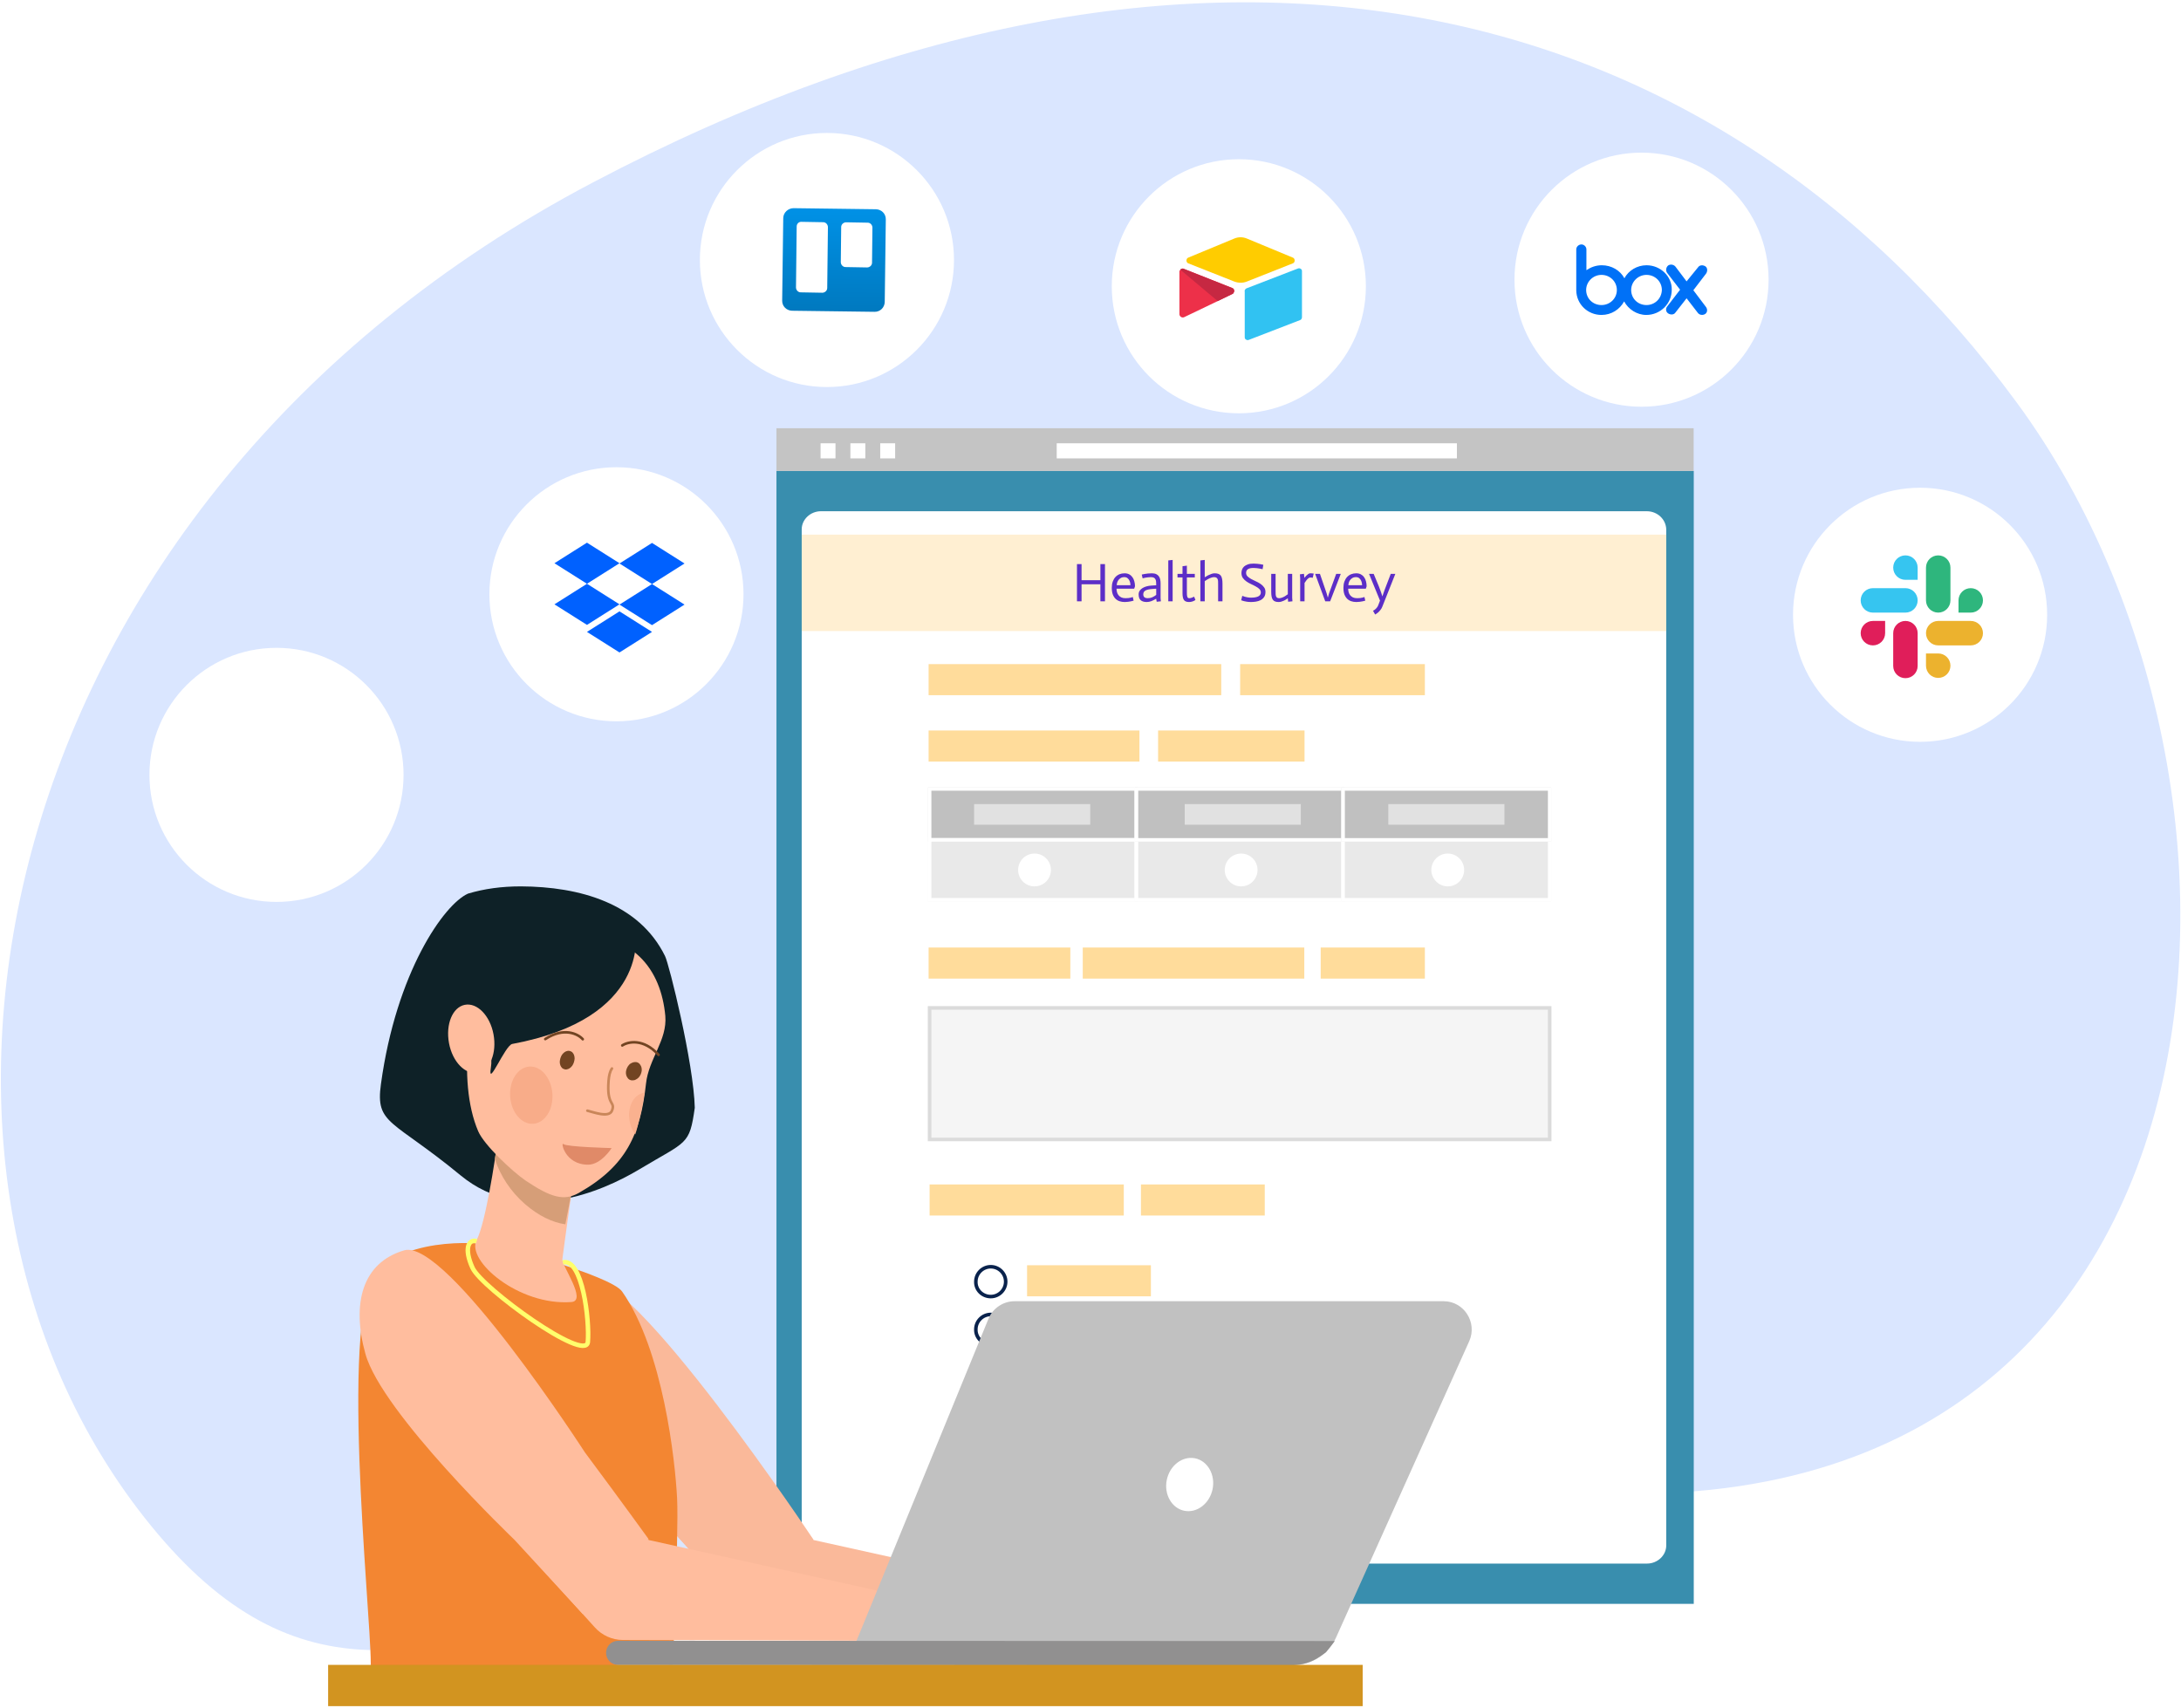 <svg width="650" height="509" viewBox="0 0 650 509" fill="none" xmlns="http://www.w3.org/2000/svg">
<path d="M601.006 119.917C510.657 -2.888 358.153 -41.233 176.702 54.379C-4.749 149.867 -41.716 348.36 45 454.749C131.84 561.389 207.779 399.988 437.475 440.589C667.045 481.315 691.23 242.722 601.006 119.917Z" fill="#DAE6FF"/>
<g filter="url(#filter0_d)">
<path d="M242.451 110.36C263.363 110.36 280.317 93.406 280.317 72.494C280.317 51.581 263.363 34.628 242.451 34.628C221.538 34.628 204.585 51.581 204.585 72.494C204.585 93.406 221.538 110.36 242.451 110.36Z" fill="url(#paint0_linear)"/>
<path d="M232.479 57.049L257.07 57.369C258.7 57.417 260.042 58.71 259.996 60.417L259.676 85.009C259.629 86.638 258.335 87.981 256.628 87.935L232.037 87.615C230.407 87.567 229.065 86.274 229.111 84.567L229.431 59.975C229.478 58.346 230.851 57.079 232.479 57.049Z" fill="url(#paint1_linear)"/>
<path d="M248.146 61.257L254.585 61.371C255.36 61.356 255.994 62.042 256.008 62.818L255.892 73.29C255.906 74.066 255.22 74.699 254.444 74.713L248.005 74.6C247.23 74.614 246.597 73.928 246.582 73.152L246.699 62.68C246.684 61.905 247.37 61.272 248.146 61.257Z" fill="white"/>
<path d="M234.881 61.115L241.32 61.229C242.096 61.214 242.729 61.901 242.743 62.676L242.536 80.828C242.551 81.603 241.865 82.236 241.089 82.251L234.65 82.137C233.875 82.152 233.241 81.466 233.227 80.69L233.434 62.538C233.418 61.685 234.104 61.052 234.881 61.115Z" fill="white"/>
</g>
<g filter="url(#filter1_d)">
<path d="M365.207 118.187C386.12 118.187 403.073 101.234 403.073 80.321C403.073 59.408 386.12 42.455 365.207 42.455C344.294 42.455 327.341 59.408 327.341 80.321C327.341 101.234 344.294 118.187 365.207 118.187Z" fill="url(#paint2_linear)"/>
<path d="M363.786 66.125L350.139 71.786C349.984 71.864 349.828 71.941 349.751 72.096C349.673 72.251 349.596 72.406 349.596 72.639C349.596 72.872 349.673 73.027 349.751 73.182C349.828 73.337 349.984 73.415 350.139 73.492L363.864 78.92C365.105 79.385 366.423 79.385 367.586 78.92L381.311 73.492C381.466 73.415 381.621 73.337 381.699 73.182C381.776 73.027 381.854 72.872 381.854 72.639C381.854 72.484 381.776 72.251 381.699 72.096C381.621 71.941 381.466 71.864 381.311 71.786L367.663 66.125C366.423 65.583 365.027 65.583 363.786 66.125Z" fill="#FFCC00"/>
<path d="M366.966 81.867V95.437C366.966 95.592 366.966 95.747 367.043 95.902C367.121 96.057 367.198 96.135 367.353 96.212C367.508 96.29 367.586 96.367 367.741 96.367C367.896 96.367 368.051 96.367 368.206 96.29L383.482 90.397C383.637 90.319 383.793 90.241 383.87 90.086C383.948 89.931 384.025 89.776 384.025 89.543V75.896C384.025 75.741 384.025 75.586 383.948 75.431C383.87 75.275 383.793 75.198 383.637 75.12C383.482 75.043 383.405 74.965 383.25 74.965C383.095 74.965 382.94 74.965 382.784 75.043L367.508 80.936C367.353 81.014 367.198 81.091 367.121 81.246C366.966 81.479 366.888 81.634 366.966 81.867Z" fill="#31C2F2"/>
<path d="M363.399 82.565L358.436 84.968L348.898 89.543C348.743 89.621 348.588 89.621 348.433 89.621C348.278 89.621 348.123 89.543 347.967 89.466C347.812 89.388 347.735 89.233 347.657 89.156C347.58 89.001 347.502 88.846 347.502 88.691V75.973C347.502 75.818 347.502 75.741 347.58 75.663C347.657 75.586 347.735 75.431 347.812 75.353C347.89 75.275 347.967 75.198 348.045 75.198C348.2 75.12 348.278 75.12 348.433 75.043C348.588 75.043 348.743 75.043 348.82 75.12L363.321 80.859C363.476 80.936 363.631 81.014 363.709 81.169C363.786 81.324 363.864 81.479 363.864 81.634C363.864 81.789 363.864 82.022 363.709 82.177C363.709 82.332 363.554 82.487 363.399 82.565Z" fill="#ED3049"/>
<path d="M363.399 82.565L358.901 84.736L347.735 75.353C347.812 75.275 347.89 75.198 347.967 75.198C348.123 75.12 348.2 75.12 348.355 75.043C348.51 75.043 348.665 75.043 348.743 75.12L363.244 80.859C363.399 80.936 363.554 81.014 363.631 81.169C363.709 81.324 363.786 81.479 363.786 81.634C363.786 81.789 363.786 82.022 363.631 82.177C363.631 82.332 363.554 82.487 363.399 82.565Z" fill="#C62842"/>
</g>
<g filter="url(#filter2_d)">
<path d="M485.222 116.229C506.135 116.229 523.088 99.276 523.088 78.363C523.088 57.45 506.135 40.497 485.222 40.497C464.309 40.497 447.356 57.45 447.356 78.363C447.356 99.276 464.309 116.229 485.222 116.229Z" fill="url(#paint3_linear)"/>
<path d="M504.466 86.544C504.931 87.242 504.853 88.095 504.233 88.56C503.535 89.025 502.605 88.948 502.062 88.328L498.65 83.908L495.315 88.172C494.85 88.87 493.842 88.87 493.144 88.405C492.446 87.94 492.369 87.009 492.834 86.389L496.711 81.349L492.834 76.308C492.369 75.61 492.524 74.68 493.144 74.137C493.842 73.672 494.773 73.827 495.315 74.447L498.65 78.867L502.062 74.68C502.527 73.982 503.457 73.904 504.233 74.37C504.931 74.835 504.931 75.843 504.466 76.541L500.666 81.504L504.466 86.544ZM486.708 85.924C484.149 85.924 482.133 83.985 482.133 81.426C482.133 79.022 484.149 76.929 486.708 76.929C489.267 76.929 491.283 78.945 491.283 81.426C491.206 83.985 489.19 85.924 486.708 85.924ZM473.293 85.924C470.734 85.924 468.718 83.985 468.718 81.426C468.718 79.022 470.734 76.929 473.293 76.929C475.852 76.929 477.868 78.945 477.868 81.426C477.868 83.985 475.774 85.924 473.293 85.924ZM486.708 74.06C483.917 74.06 481.358 75.61 480.117 77.937C478.876 75.61 476.317 74.06 473.371 74.06C471.587 74.06 470.036 74.68 468.796 75.533V69.329C468.796 68.554 468.098 67.856 467.322 67.856C466.469 67.856 465.771 68.554 465.771 69.329V81.581C465.849 85.691 469.183 88.87 473.293 88.87C476.24 88.87 478.721 87.242 480.039 84.838C481.28 87.164 483.839 88.87 486.631 88.87C490.818 88.87 494.23 85.536 494.23 81.349C494.307 77.394 490.895 74.06 486.708 74.06Z" fill="#0071F7"/>
</g>
<g filter="url(#filter3_d)">
<path d="M179.72 209.991C200.633 209.991 217.586 193.037 217.586 172.125C217.586 151.212 200.633 134.259 179.72 134.259C158.807 134.259 141.854 151.212 141.854 172.125C141.854 193.037 158.807 209.991 179.72 209.991Z" fill="url(#paint4_linear)"/>
<path d="M180.625 162.872L170.933 168.998L180.625 175.124L170.933 181.25L161.24 175.124L170.933 168.998L161.24 162.872L170.933 156.746L180.625 162.872ZM170.933 183.344L180.625 177.218L190.318 183.344L180.625 189.469L170.933 183.344ZM180.625 175.201L190.318 169.076L180.625 162.95L190.318 156.824L200.011 162.95L190.318 169.076L200.011 175.201L190.318 181.327L180.625 175.201Z" fill="#0061FF"/>
</g>
<g filter="url(#filter4_d)">
<path d="M568.24 216.104C589.153 216.104 606.106 199.151 606.106 178.238C606.106 157.325 589.153 140.372 568.24 140.372C547.327 140.372 530.374 157.325 530.374 178.238C530.374 199.151 547.327 216.104 568.24 216.104Z" fill="url(#paint5_linear)"/>
<path fill-rule="evenodd" clip-rule="evenodd" d="M563.873 160.533C561.857 160.533 560.228 162.162 560.228 164.178C560.228 166.194 561.857 167.822 563.873 167.822H567.517V164.178C567.517 162.162 565.889 160.533 563.873 160.533ZM563.873 170.304H554.18C552.164 170.304 550.535 171.932 550.535 173.948C550.535 175.964 552.164 177.593 554.18 177.593H563.873C565.889 177.593 567.517 175.964 567.517 173.948C567.517 171.932 565.889 170.304 563.873 170.304Z" fill="#36C5F0"/>
<path fill-rule="evenodd" clip-rule="evenodd" d="M586.981 173.948C586.981 171.932 585.352 170.304 583.336 170.304C581.32 170.304 579.691 171.932 579.691 173.948V177.593H583.336C585.352 177.593 586.981 175.964 586.981 173.948ZM577.288 173.948V164.178C577.288 162.162 575.659 160.533 573.643 160.533C571.627 160.533 569.999 162.162 569.999 164.178V173.948C569.999 175.964 571.627 177.593 573.643 177.593C575.659 177.593 577.288 175.964 577.288 173.948Z" fill="#2EB67D"/>
<path fill-rule="evenodd" clip-rule="evenodd" d="M573.643 197.056C575.659 197.056 577.288 195.428 577.288 193.412C577.288 191.395 575.659 189.767 573.643 189.767H569.999V193.412C569.999 195.428 571.627 197.056 573.643 197.056ZM573.643 187.363H583.336C585.352 187.363 586.981 185.735 586.981 183.719C586.981 181.703 585.352 180.074 583.336 180.074H573.643C571.627 180.074 569.999 181.703 569.999 183.719C569.999 185.735 571.627 187.363 573.643 187.363Z" fill="#ECB22E"/>
<path fill-rule="evenodd" clip-rule="evenodd" d="M550.535 183.719C550.535 185.735 552.163 187.363 554.18 187.363C556.196 187.363 557.824 185.735 557.824 183.719V180.074H554.18C552.163 180.074 550.535 181.703 550.535 183.719ZM560.228 183.719V193.489C560.228 195.505 561.856 197.134 563.873 197.134C565.889 197.134 567.517 195.505 567.517 193.489V183.719C567.517 181.703 565.889 180.074 563.873 180.074C561.856 180.074 560.228 181.703 560.228 183.719Z" fill="#E01E5A"/>
</g>
<path d="M231.405 140.372H504.79V478.039H231.405V140.372Z" fill="#398EAE"/>
<path d="M490.77 152.376H244.672C241.527 152.376 238.933 154.821 238.933 157.785V460.626C238.933 463.59 241.527 466.035 244.672 466.035H490.848C493.993 466.035 496.588 463.59 496.588 460.626V157.785C496.509 154.821 493.993 152.376 490.77 152.376Z" fill="white"/>
<path d="M231.405 127.634H504.758V140.372H231.405V127.634Z" fill="#C4C4C4"/>
<rect x="244.553" y="132.13" width="4.445" height="4.496" fill="white"/>
<rect x="253.443" y="132.13" width="4.445" height="4.496" fill="white"/>
<rect x="262.333" y="132.13" width="4.445" height="4.496" fill="white"/>
<rect x="314.929" y="132.13" width="119.268" height="4.496" fill="white"/>
<path d="M496.588 159.349H238.933V188.09H496.588V159.349Z" fill="#FFDC9B" fill-opacity="0.45"/>
<path d="M339.069 234.697H276.604V250.776H339.069V234.697Z" fill="#C0C0C0"/>
<path d="M338.625 235.141H277.049V250.331H338.625V235.141V235.141Z" stroke="white" stroke-width="1.061"/>
<path d="M339.069 249.887H276.604V268.634H339.069V249.887Z" fill="#E9E9E9"/>
<path d="M338.625 250.331H277.049V268.189H338.625V250.331V250.331Z" stroke="white" stroke-width="1.061"/>
<path d="M400.719 249.887H338.254V268.634H400.719V249.887Z" fill="#E9E9E9"/>
<path d="M400.275 250.331H338.699V268.189H400.275V250.331Z" stroke="white" stroke-width="1.061"/>
<path d="M462.295 249.887H399.83V268.634H462.295V249.887Z" fill="#E9E9E9"/>
<path d="M461.851 250.331H400.275V268.189H461.851V250.331Z" stroke="white" stroke-width="1.061"/>
<path d="M400.719 234.697H338.254V250.776H400.719V234.697Z" fill="#C0C0C0"/>
<path d="M400.275 235.141H338.699V250.331H400.275V235.141Z" stroke="white" stroke-width="1.061"/>
<path d="M462.295 234.697H399.83V250.776H462.295V234.697Z" fill="#C0C0C0"/>
<path d="M461.851 235.141H400.275V250.331H461.851V235.141Z" stroke="white" stroke-width="1.061"/>
<path d="M308.318 264.188C311.06 264.188 313.209 261.965 313.209 259.297C313.209 256.556 310.986 254.407 308.318 254.407C305.577 254.407 303.428 256.63 303.428 259.297C303.428 261.965 305.577 264.188 308.318 264.188Z" fill="white"/>
<path d="M369.894 264.188C372.636 264.188 374.785 261.965 374.785 259.297C374.785 256.556 372.562 254.407 369.894 254.407C367.153 254.407 365.004 256.63 365.004 259.297C365.004 261.965 367.153 264.188 369.894 264.188Z" fill="white"/>
<path d="M431.47 264.188C434.212 264.188 436.36 261.965 436.36 259.297C436.36 256.556 434.138 254.407 431.47 254.407C428.728 254.407 426.579 256.63 426.579 259.297C426.579 261.965 428.802 264.188 431.47 264.188Z" fill="white"/>
<path d="M462.295 299.903H276.604V340.065H462.221V299.903H462.295Z" fill="#F5F5F5"/>
<path d="M461.851 300.422H277.049V339.62H461.851V300.422Z" stroke="#DBDBDB" stroke-width="1.061"/>
<path d="M295.277 386.895C298.019 386.895 300.168 384.672 300.168 382.005C300.168 379.337 297.945 377.114 295.277 377.114C292.535 377.114 290.387 379.337 290.387 382.005C290.387 384.672 292.535 386.895 295.277 386.895Z" fill="white"/>
<path d="M295.277 386.45C297.722 386.45 299.723 384.45 299.723 382.005C299.723 379.559 297.722 377.559 295.277 377.559C292.832 377.559 290.831 379.559 290.831 382.005C290.757 384.45 292.758 386.45 295.277 386.45Z" stroke="#09224C" stroke-width="1.061"/>
<path d="M295.277 401.122C298.019 401.122 300.168 398.899 300.168 396.231C300.168 393.564 297.945 391.341 295.277 391.341C292.535 391.341 290.387 393.564 290.387 396.231C290.387 398.899 292.535 401.122 295.277 401.122Z" fill="white"/>
<path d="M295.277 400.677C297.722 400.677 299.723 398.677 299.723 396.231C299.723 393.786 297.722 391.785 295.277 391.785C292.832 391.785 290.831 393.786 290.831 396.231C290.757 398.677 292.758 400.677 295.277 400.677Z" stroke="#09224C" stroke-width="1.061"/>
<path d="M295.277 430.243C298.019 430.243 300.168 428.02 300.168 425.352C300.168 422.61 297.945 420.462 295.277 420.462C292.536 420.462 290.387 422.685 290.387 425.352C290.313 428.094 292.536 430.243 295.277 430.243Z" fill="white"/>
<path d="M295.277 429.798C297.722 429.798 299.723 427.797 299.723 425.352C299.723 422.907 297.722 420.906 295.277 420.906C292.832 420.906 290.831 422.907 290.831 425.352C290.757 427.797 292.758 429.798 295.277 429.798Z" stroke="#09224C" stroke-width="1.061"/>
<path d="M295.277 415.423C298.019 415.423 300.168 413.2 300.168 410.532C300.168 407.791 297.945 405.642 295.277 405.642C292.536 405.642 290.387 407.865 290.387 410.532C290.313 413.2 292.536 415.423 295.277 415.423Z" fill="white"/>
<path d="M295.277 414.978C297.722 414.978 299.723 412.978 299.723 410.532C299.723 408.087 297.722 406.086 295.277 406.086C292.832 406.086 290.831 408.087 290.831 410.532C290.757 412.978 292.758 414.978 295.277 414.978Z" stroke="#09224C" stroke-width="1.061"/>
<path d="M363.967 197.944H276.753V207.206H363.967V197.944Z" fill="#FFDC9B"/>
<path d="M339.588 217.728H276.753V226.99H339.588V217.728Z" fill="#FFDC9B"/>
<path d="M324.917 239.661H290.312V245.811H324.917V239.661Z" fill="#E1E1E1"/>
<path d="M387.678 239.661H353.074V245.811H387.678V239.661Z" fill="#E1E1E1"/>
<path d="M448.365 239.661H413.761V245.811H448.365V239.661Z" fill="#E1E1E1"/>
<path d="M318.989 282.416H276.753V291.678H318.989V282.416Z" fill="#FFDC9B"/>
<path d="M388.715 282.416H322.693V291.678H388.715V282.416Z" fill="#FFDC9B"/>
<path d="M334.92 353.032H277.049V362.294H334.92V353.032Z" fill="#FFDC9B"/>
<path d="M376.934 353.032H340.033V362.294H376.934V353.032Z" fill="#FFDC9B"/>
<path d="M342.997 377.114H306.095V386.376H342.997V377.114Z" fill="#FFDC9B"/>
<path d="M361.521 391.415H306.021V400.677H361.521V391.415Z" fill="#FFDC9B"/>
<path d="M361.521 420.462H306.021V429.724H361.521V420.462Z" fill="#FFDC9B"/>
<path d="M338.254 405.049H306.021V414.311H338.254V405.049Z" fill="#FFDC9B"/>
<path d="M424.653 282.416H393.606V291.678H424.653V282.416Z" fill="#FFDC9B"/>
<path d="M388.789 217.728H345.145V226.99H388.789V217.728Z" fill="#FFDC9B"/>
<path d="M424.653 197.944H369.598V207.206H424.653V197.944Z" fill="#FFDC9B"/>
<path d="M320.969 168.127L322.336 168.127L322.336 172.927L327.949 172.927L327.949 168.127L329.316 168.127L329.316 179.223L327.949 179.223L327.949 174.147L322.336 174.147L322.336 179.223L320.969 179.223L320.969 168.127ZM337.852 179.028C337.602 179.104 337.342 179.169 337.071 179.223C336.811 179.278 336.518 179.326 336.192 179.37C335.878 179.413 335.547 179.435 335.2 179.435C334.657 179.435 334.153 179.359 333.687 179.207C333.22 179.055 332.814 178.811 332.466 178.475C332.119 178.139 331.843 177.705 331.637 177.173C331.441 176.631 331.344 175.969 331.344 175.188C331.344 174.483 331.441 173.865 331.637 173.334C331.832 172.791 332.098 172.341 332.434 171.983C332.781 171.614 333.182 171.338 333.638 171.153C334.104 170.969 334.609 170.877 335.151 170.877C335.683 170.877 336.144 170.98 336.534 171.186C336.924 171.392 337.244 171.674 337.494 172.032C337.754 172.379 337.944 172.791 338.063 173.268C338.194 173.735 338.259 174.228 338.259 174.749L338.015 175.465L332.759 175.465C332.759 175.801 332.803 176.137 332.889 176.474C332.976 176.81 333.123 177.114 333.329 177.385C333.546 177.656 333.822 177.878 334.159 178.052C334.506 178.215 334.934 178.296 335.444 178.296C335.769 178.296 336.068 178.28 336.339 178.247C336.61 178.204 336.843 178.16 337.038 178.117C337.244 178.063 337.434 178.003 337.608 177.938L337.852 179.028ZM336.908 174.424C336.908 174.348 336.892 174.18 336.859 173.919C336.827 173.659 336.751 173.388 336.632 173.106C336.512 172.824 336.328 172.574 336.078 172.357C335.829 172.13 335.498 172.016 335.086 172.016C334.63 172.016 334.256 172.113 333.963 172.309C333.67 172.493 333.437 172.715 333.264 172.976C333.09 173.236 332.971 173.502 332.906 173.773C332.841 174.044 332.808 174.261 332.808 174.424L336.908 174.424ZM344.585 175.465C344.369 175.476 344.162 175.487 343.967 175.498C343.772 175.508 343.577 175.525 343.381 175.546C343.197 175.557 343.029 175.573 342.877 175.595C342.096 175.693 341.543 175.866 341.218 176.116C340.892 176.354 340.729 176.702 340.729 177.157C340.729 177.537 340.843 177.824 341.071 178.019C341.31 178.204 341.619 178.296 341.999 178.296C342.519 178.296 342.98 178.209 343.381 178.036C343.794 177.851 344.195 177.613 344.585 177.32L344.585 175.465ZM344.569 178.459C344.059 178.752 343.582 178.99 343.137 179.175C342.704 179.348 342.232 179.435 341.722 179.435C340.995 179.435 340.415 179.261 339.981 178.914C339.558 178.556 339.346 177.971 339.346 177.157C339.346 176.734 339.455 176.365 339.672 176.051C339.889 175.736 340.171 175.476 340.518 175.27C340.876 175.053 341.277 174.885 341.722 174.765C342.167 174.646 342.622 174.57 343.089 174.538C343.284 174.516 343.539 174.5 343.853 174.489C344.168 174.467 344.412 174.451 344.585 174.44C344.585 174.06 344.575 173.724 344.553 173.431C344.531 173.127 344.466 172.873 344.358 172.666C344.249 172.45 344.087 172.287 343.87 172.178C343.664 172.07 343.365 172.016 342.975 172.016C342.66 172.016 342.356 172.037 342.064 172.081C341.771 172.113 341.51 172.151 341.283 172.195C341.011 172.249 340.762 172.309 340.534 172.374L340.274 171.251C340.545 171.186 340.838 171.126 341.152 171.072C341.424 171.018 341.738 170.974 342.096 170.942C342.454 170.898 342.839 170.877 343.251 170.877C343.805 170.877 344.249 170.958 344.585 171.121C344.933 171.284 345.198 171.506 345.383 171.788C345.578 172.059 345.708 172.374 345.773 172.732C345.849 173.079 345.887 173.447 345.887 173.838L345.887 177.743C345.887 177.895 345.887 178.057 345.887 178.231C345.898 178.394 345.909 178.556 345.92 178.719C345.941 178.882 345.963 179.05 345.985 179.223L344.732 179.354L344.569 178.459ZM348.181 167.037L349.482 166.891L349.482 179.223L348.181 179.223L348.181 167.037ZM353.723 168.599L353.723 171.039L356.082 171.039L356.082 172.097L353.723 172.097L353.723 176.441C353.723 176.799 353.728 177.097 353.739 177.336C353.761 177.575 353.799 177.764 353.853 177.905C353.907 178.047 353.983 178.15 354.081 178.215C354.179 178.269 354.303 178.296 354.455 178.296C354.867 178.285 355.345 178.133 355.887 177.84L356.277 178.833C355.919 179.072 355.583 179.229 355.269 179.305C354.965 179.392 354.661 179.435 354.358 179.435C353.642 179.435 353.137 179.234 352.844 178.833C352.562 178.421 352.421 177.743 352.421 176.799L352.421 172.097L350.925 172.097L350.925 171.039L352.421 171.039L352.421 168.762L353.723 168.599ZM357.746 167.037L359.048 166.891L359.048 172.064C359.373 171.848 359.693 171.658 360.008 171.495C360.333 171.332 360.664 171.191 361 171.072C361.336 170.942 361.662 170.877 361.976 170.877C362.421 170.877 362.79 170.931 363.083 171.039C363.386 171.137 363.63 171.305 363.815 171.544C363.999 171.782 364.129 172.097 364.205 172.488C364.292 172.878 364.335 173.366 364.335 173.952L364.335 179.223L363.034 179.223L363.034 174.098C363.034 173.773 363.028 173.485 363.018 173.236C363.007 172.976 362.958 172.759 362.871 172.585C362.795 172.401 362.67 172.26 362.497 172.162C362.334 172.064 362.101 172.016 361.797 172.016C361.515 172.016 361.212 172.081 360.886 172.211C360.561 172.33 360.252 172.471 359.959 172.634C359.666 172.797 359.362 172.986 359.048 173.203L359.048 179.223L357.746 179.223L357.746 167.037ZM376.285 169.656C376.024 169.591 375.753 169.532 375.471 169.478C375.222 169.423 374.934 169.38 374.609 169.347C374.294 169.304 373.963 169.282 373.616 169.282C372.814 169.282 372.239 169.407 371.892 169.656C371.544 169.895 371.371 170.269 371.371 170.779C371.382 171.18 371.528 171.522 371.81 171.804C372.092 172.075 372.445 172.33 372.868 172.569C373.291 172.797 373.752 173.024 374.251 173.252C374.761 173.469 375.227 173.724 375.65 174.017C376.073 174.299 376.426 174.635 376.708 175.026C377 175.405 377.147 175.872 377.147 176.425C377.147 177.065 377.006 177.58 376.724 177.971C376.453 178.361 376.106 178.665 375.683 178.882C375.259 179.099 374.793 179.245 374.283 179.321C373.784 179.397 373.307 179.435 372.851 179.435C372.418 179.435 372.022 179.408 371.664 179.354C371.306 179.299 370.997 179.24 370.736 179.175C370.433 179.099 370.156 179.012 369.907 178.914L370.232 177.596C370.481 177.705 370.747 177.797 371.029 177.873C371.279 177.938 371.555 177.998 371.859 178.052C372.174 178.106 372.504 178.133 372.851 178.133C373.275 178.133 373.66 178.106 374.007 178.052C374.365 177.998 374.674 177.911 374.934 177.792C375.194 177.672 375.395 177.515 375.536 177.32C375.688 177.125 375.764 176.886 375.764 176.604C375.753 176.181 375.612 175.839 375.341 175.579C375.081 175.308 374.728 175.053 374.283 174.814C373.849 174.565 373.378 174.326 372.868 174.098C372.369 173.87 371.908 173.61 371.485 173.317C371.062 173.024 370.704 172.677 370.411 172.276C370.129 171.875 369.988 171.376 369.988 170.779C369.988 170.432 370.048 170.09 370.167 169.754C370.286 169.418 370.487 169.12 370.769 168.859C371.062 168.599 371.436 168.387 371.892 168.225C372.358 168.062 372.933 167.981 373.616 167.981C374.007 167.981 374.375 168.002 374.723 168.046C375.081 168.078 375.39 168.116 375.65 168.16C375.954 168.214 376.241 168.274 376.512 168.339L376.285 169.656ZM383.807 178.329L383.775 178.329C383.677 178.404 383.536 178.507 383.352 178.638C383.167 178.757 382.956 178.876 382.717 178.996C382.479 179.115 382.213 179.218 381.92 179.305C381.638 179.392 381.351 179.435 381.058 179.435C380.656 179.435 380.315 179.381 380.033 179.272C379.751 179.175 379.523 179.006 379.349 178.768C379.176 178.529 379.051 178.215 378.975 177.824C378.899 177.434 378.861 176.946 378.861 176.36L378.861 171.039L380.163 171.039L380.163 176.165C380.163 176.49 380.168 176.783 380.179 177.043C380.19 177.303 380.228 177.526 380.293 177.71C380.358 177.895 380.461 178.041 380.602 178.15C380.754 178.247 380.965 178.296 381.237 178.296C381.519 178.296 381.812 178.236 382.115 178.117C382.419 177.998 382.696 177.862 382.945 177.71C383.238 177.537 383.525 177.341 383.807 177.125L383.807 171.039L385.109 171.039L385.109 178.166C385.12 178.556 385.147 178.909 385.19 179.223L383.905 179.354L383.807 178.329ZM387.49 172.357C387.49 172.108 387.463 171.717 387.409 171.186L388.613 171.023L388.743 172.211L388.759 172.211C388.955 171.961 389.145 171.744 389.329 171.56C389.513 171.376 389.703 171.218 389.898 171.088C390.104 170.947 390.3 170.877 390.484 170.877C390.734 170.866 391.081 170.893 391.525 170.958L391.233 172.211C390.875 172.146 390.625 172.119 390.484 172.13C390.3 172.13 390.104 172.216 389.898 172.39C389.692 172.563 389.513 172.748 389.361 172.943C389.166 173.182 388.976 173.453 388.792 173.757L388.792 179.223L387.49 179.223L387.49 172.357ZM391.947 171.039L393.379 171.039L395.364 176.815L395.722 178.101L395.738 178.101L396.112 176.815L398.227 171.039L399.594 171.039L396.421 179.223L394.957 179.223L391.947 171.039ZM406.889 179.028C406.64 179.104 406.379 179.169 406.108 179.223C405.848 179.278 405.555 179.326 405.23 179.37C404.915 179.413 404.584 179.435 404.237 179.435C403.695 179.435 403.19 179.359 402.724 179.207C402.258 179.055 401.851 178.811 401.504 178.475C401.157 178.139 400.88 177.705 400.674 177.173C400.479 176.631 400.381 175.969 400.381 175.188C400.381 174.483 400.479 173.865 400.674 173.334C400.869 172.791 401.135 172.341 401.471 171.983C401.818 171.614 402.22 171.338 402.675 171.153C403.142 170.969 403.646 170.877 404.188 170.877C404.72 170.877 405.181 170.98 405.571 171.186C405.962 171.392 406.282 171.674 406.531 172.032C406.792 172.379 406.981 172.791 407.101 173.268C407.231 173.735 407.296 174.228 407.296 174.749L407.052 175.465L401.797 175.465C401.797 175.801 401.84 176.137 401.927 176.474C402.014 176.81 402.16 177.114 402.366 177.385C402.583 177.656 402.86 177.878 403.196 178.052C403.543 178.215 403.971 178.296 404.481 178.296C404.807 178.296 405.105 178.28 405.376 178.247C405.647 178.204 405.88 178.16 406.076 178.117C406.282 178.063 406.472 178.003 406.645 177.938L406.889 179.028ZM405.946 174.424C405.946 174.348 405.929 174.18 405.897 173.919C405.864 173.659 405.788 173.388 405.669 173.106C405.55 172.824 405.365 172.574 405.116 172.357C404.866 172.13 404.535 172.016 404.123 172.016C403.668 172.016 403.294 172.113 403.001 172.309C402.708 172.493 402.475 172.715 402.301 172.976C402.127 173.236 402.008 173.502 401.943 173.773C401.878 174.044 401.845 174.261 401.845 174.424L405.946 174.424ZM408.01 171.039L409.393 171.039L410.922 174.733C411.074 175.091 411.209 175.449 411.329 175.807C411.459 176.165 411.573 176.485 411.67 176.767C411.79 177.103 411.893 177.428 411.98 177.743L411.996 177.743C412.093 177.428 412.202 177.103 412.321 176.767C412.419 176.485 412.533 176.165 412.663 175.807C412.793 175.449 412.929 175.091 413.07 174.733L414.485 171.039L415.852 171.039L411.98 180.802C411.828 181.203 411.627 181.55 411.378 181.843C411.139 182.136 410.906 182.38 410.678 182.575C410.407 182.803 410.125 182.998 409.832 183.161L409.197 182.038C409.425 181.93 409.637 181.794 409.832 181.631C410.005 181.49 410.179 181.311 410.353 181.094C410.526 180.888 410.667 180.639 410.776 180.346L411.28 179.012L408.01 171.039Z" fill="#5C2EC7"/>
<path d="M320.011 476.183L242.45 459.009C242.45 459.009 214.413 422.984 187.495 391.912C179.587 399.74 175.194 411.801 167.206 419.549L226.395 485.049C228.552 487.445 231.587 488.803 234.782 488.803L316.976 489.043L345.093 491.279V473.307L320.011 476.183Z" fill="#FAB99A"/>
<path d="M174.555 380.969C188.134 377.374 242.451 458.929 242.451 458.929C242.451 458.929 235.102 462.364 222.002 480.176L201.074 457.012C201.074 457.012 159.458 417.712 151.55 404.053C143.642 390.554 160.975 384.643 174.555 380.969Z" fill="#FAB99A"/>
<path d="M198.198 284.956C190.45 269.22 172.797 264.268 155.224 264.188C149.473 264.188 144.281 264.907 139.488 266.344C132.299 269.54 118.081 289.828 113.528 323.137C111.851 335.279 116.883 333.521 137.332 350.376C155.703 365.472 179.347 355.248 190.53 348.538C204.748 339.991 205.467 341.509 207.065 330.167C206.745 316.907 199.396 287.272 198.198 284.956Z" fill="#0E2127"/>
<path d="M147.955 371.144C147.955 371.144 125.749 367.39 113.129 377.853C100.588 388.397 110.493 480.097 110.493 495.593C110.493 511.089 124.711 503.82 124.711 503.82C124.711 503.82 171.2 503.181 200.195 503.82C200.195 503.82 202.352 457.651 201.793 446.548C201.234 435.445 197.639 402.376 185.418 384.963C182.063 380.09 147.955 371.144 147.955 371.144Z" fill="#F38632"/>
<path d="M148.514 338.074C148.514 338.074 148.434 338.793 148.275 339.991C147.556 345.743 144.68 364.594 142.044 369.626C138.849 375.697 154.585 389.276 170.321 388.078C175.034 387.678 167.365 377.214 167.605 375.297C168.084 371.703 168.723 366.83 169.442 361.798C169.842 359.002 170.241 356.127 170.56 353.411C171.599 345.743 172.398 339.432 172.398 339.432L148.514 338.074Z" fill="#FFBD9E"/>
<path d="M148.195 341.429C148.435 339.992 148.594 339.193 148.594 339.193L173.676 338.634C173.676 338.634 172.238 346.062 170.401 355.088C169.762 358.283 169.123 361.638 168.484 364.913C164.65 364.354 160.576 362.437 156.502 358.922C152.109 355.088 149.154 350.455 147.476 345.503C147.716 343.826 147.955 342.468 148.195 341.429Z" fill="#D69E78"/>
<path d="M270.887 476.183L193.326 459.009C193.326 459.009 165.289 422.984 138.37 391.912C130.462 399.74 126.069 411.801 118.081 419.549L177.27 485.049C179.427 487.445 182.462 488.803 185.657 488.803L267.851 489.043L295.968 491.279V473.307L270.887 476.183Z" fill="#FFBD9E"/>
<path d="M430.242 387.838H302.359C299.004 387.838 295.888 389.915 294.61 393.03L255.231 489.123H184.699C182.702 489.123 181.104 490.72 181.104 492.717C181.104 494.714 182.702 496.312 184.699 496.312H385.431C390.943 496.312 395.975 493.037 398.212 488.005L437.911 399.66C440.307 394.148 436.313 387.838 430.242 387.838Z" fill="#C1C1C1"/>
<path d="M361.388 443.832C360.509 448.146 356.755 451.021 353.001 450.302C349.247 449.583 346.85 445.43 347.729 441.116C348.608 436.803 352.362 433.928 356.116 434.646C359.87 435.365 362.267 439.519 361.388 443.832Z" fill="white"/>
<path d="M380.159 496.392L184.22 496.232C182.223 496.232 180.625 494.634 180.625 492.637C180.625 490.64 182.223 489.043 184.22 489.043L397.812 489.123L395.176 492.478C391.422 495.193 388.946 496.791 380.159 496.392Z" fill="#919090"/>
<path d="M168.883 278.166C168.883 278.166 155.384 276.649 146.917 287.272C139.967 296.059 135.974 321.939 142.524 337.196C144.281 341.27 152.588 349.098 156.662 351.893C164.17 356.926 168.084 358.044 172.478 355.568C186.696 347.5 190.849 338.154 192.527 322.978C193.326 315.549 198.917 310.037 198.278 302.769C197 289.11 189.012 277.687 168.883 278.166Z" fill="#FFBD9E"/>
<path d="M189.412 278.246C189.412 278.246 193.645 303.567 152.668 311.156C150.511 311.555 145.319 324.575 146.278 318.345C148.674 302.928 124.871 328.17 124.871 328.17C124.871 328.17 123.273 284.636 142.284 279.125C161.295 273.533 189.412 278.246 189.412 278.246Z" fill="#0E2127"/>
<path d="M147.077 308.28C148.115 313.872 146.038 318.984 142.364 319.703C138.69 320.422 134.855 316.508 133.817 310.916C132.779 305.325 134.855 300.213 138.53 299.494C142.204 298.775 146.038 302.689 147.077 308.28Z" fill="#FFBD9E"/>
<path d="M120.478 372.661C133.098 369.067 174.315 432.889 174.315 432.889C185.498 447.906 193.326 458.769 193.326 458.769C193.326 458.769 179.268 458.29 173.676 481.055L153.307 458.929C153.307 458.929 113.768 421.147 108.895 403.494C104.742 388.557 107.937 376.336 120.478 372.661Z" fill="#FFBD9E"/>
<path d="M97.789 508.525L406.116 508.525L406.116 496.224L97.789 496.224L97.789 508.525Z" fill="#D29420"/>
<path d="M167.765 376.256C173.596 374.898 175.753 393.589 175.194 399.979C174.634 406.37 143.562 383.844 140.846 377.933C138.13 372.022 139.728 369.227 142.044 369.946" stroke="#FFFF6C" stroke-width="1.348" stroke-miterlimit="10"/>
<path d="M182.381 318.474C181.715 319.396 181.482 320.824 181.382 321.994C180.716 329.789 183.506 328.168 182.381 331.046C181.49 333.328 176.609 331.382 175.055 331.046" stroke="#C98659" stroke-width="0.775" stroke-linecap="round"/>
<path d="M173.676 309.744C172.293 308.199 168.122 306.026 162.506 309.696" stroke="#724422" stroke-width="0.775" stroke-linecap="round"/>
<path d="M185.451 311.6C187.182 310.459 191.77 309.422 196.264 314.403" stroke="#724422" stroke-width="0.775" stroke-linecap="round"/>
<path d="M158.93 334.952C162.405 334.711 164.958 330.698 164.632 325.989C164.305 321.28 161.224 317.658 157.749 317.899C154.273 318.139 151.721 322.152 152.047 326.861C152.373 331.57 155.455 335.192 158.93 334.952Z" fill="#F8AC89"/>
<path d="M187.483 317.376C186.98 317.921 186.69 318.582 186.561 319.33C186.47 320.007 186.63 320.73 186.996 321.201C187.133 321.457 187.362 321.672 187.629 321.817C187.896 321.961 188.2 322.036 188.49 322.011C188.78 321.986 189.123 321.991 189.435 321.797C189.709 321.673 190.022 321.479 190.319 321.185C190.821 320.64 191.111 319.979 191.24 319.232C191.331 318.554 191.171 317.831 190.805 317.36C190.668 317.104 190.439 316.889 190.172 316.744C189.906 316.6 189.601 316.525 189.311 316.55C189.022 316.575 188.732 316.599 188.366 316.765C188.001 316.93 187.688 317.124 187.483 317.376Z" fill="#724422"/>
<path d="M167.518 314.332C167.108 314.945 166.875 315.711 166.824 316.461C166.825 317.231 167.066 317.836 167.443 318.236C167.643 318.483 167.9 318.581 168.157 318.68C168.414 318.778 168.7 318.801 168.963 318.73C169.277 318.679 169.568 318.534 169.807 318.369C170.047 318.203 170.315 317.964 170.56 317.63C170.971 317.017 171.204 316.251 171.255 315.501C171.254 314.731 171.013 314.126 170.636 313.726C170.436 313.479 170.178 313.381 169.921 313.283C169.664 313.184 169.379 313.161 169.116 313.232C168.802 313.283 168.511 313.429 168.271 313.594C168.032 313.759 167.764 313.998 167.518 314.332Z" fill="#724422"/>
<path d="M189.13 337.906C189.269 338.078 189.313 338.162 189.32 338.083C189.712 337.074 190.329 334.641 190.908 332.045C191.578 328.976 192.117 325.655 192.117 325.655C192.117 325.655 189.496 325.832 188.159 328.925C186.822 332.018 187.552 335.447 189.13 337.906Z" fill="#FAB18F"/>
<path d="M182.285 342.19C182.285 342.19 168.865 341.871 167.907 340.992C167.028 340.113 168.272 347.143 175.256 347.143C179.189 347.143 182.285 342.19 182.285 342.19Z" fill="#E08A68"/>
<g filter="url(#filter5_d)">
<path d="M78.404 263.822C99.317 263.822 116.27 246.869 116.27 225.956C116.27 205.043 99.317 188.09 78.404 188.09C57.491 188.09 40.538 205.043 40.538 225.956C40.538 246.869 57.491 263.822 78.404 263.822Z" fill="url(#paint6_linear)"/>
</g>
<defs>
<filter id="filter0_d" x="204.585" y="34.628" width="79.732" height="80.732" filterUnits="userSpaceOnUse" color-interpolation-filters="sRGB">
<feFlood flood-opacity="0" result="BackgroundImageFix"/>
<feColorMatrix in="SourceAlpha" type="matrix" values="0 0 0 0 0 0 0 0 0 0 0 0 0 0 0 0 0 0 127 0" result="hardAlpha"/>
<feOffset dx="4" dy="5"/>
<feColorMatrix type="matrix" values="0 0 0 0 0.51 0 0 0 0 0.51 0 0 0 0 0.51 0 0 0 0.25 0"/>
<feBlend mode="normal" in2="BackgroundImageFix" result="effect1_dropShadow"/>
<feBlend mode="normal" in="SourceGraphic" in2="effect1_dropShadow" result="shape"/>
</filter>
<filter id="filter1_d" x="327.341" y="42.455" width="79.732" height="80.732" filterUnits="userSpaceOnUse" color-interpolation-filters="sRGB">
<feFlood flood-opacity="0" result="BackgroundImageFix"/>
<feColorMatrix in="SourceAlpha" type="matrix" values="0 0 0 0 0 0 0 0 0 0 0 0 0 0 0 0 0 0 127 0" result="hardAlpha"/>
<feOffset dx="4" dy="5"/>
<feColorMatrix type="matrix" values="0 0 0 0 0.51 0 0 0 0 0.51 0 0 0 0 0.51 0 0 0 0.25 0"/>
<feBlend mode="normal" in2="BackgroundImageFix" result="effect1_dropShadow"/>
<feBlend mode="normal" in="SourceGraphic" in2="effect1_dropShadow" result="shape"/>
</filter>
<filter id="filter2_d" x="447.356" y="40.497" width="79.732" height="80.732" filterUnits="userSpaceOnUse" color-interpolation-filters="sRGB">
<feFlood flood-opacity="0" result="BackgroundImageFix"/>
<feColorMatrix in="SourceAlpha" type="matrix" values="0 0 0 0 0 0 0 0 0 0 0 0 0 0 0 0 0 0 127 0" result="hardAlpha"/>
<feOffset dx="4" dy="5"/>
<feColorMatrix type="matrix" values="0 0 0 0 0.51 0 0 0 0 0.51 0 0 0 0 0.51 0 0 0 0.25 0"/>
<feBlend mode="normal" in2="BackgroundImageFix" result="effect1_dropShadow"/>
<feBlend mode="normal" in="SourceGraphic" in2="effect1_dropShadow" result="shape"/>
</filter>
<filter id="filter3_d" x="141.854" y="134.259" width="79.732" height="80.732" filterUnits="userSpaceOnUse" color-interpolation-filters="sRGB">
<feFlood flood-opacity="0" result="BackgroundImageFix"/>
<feColorMatrix in="SourceAlpha" type="matrix" values="0 0 0 0 0 0 0 0 0 0 0 0 0 0 0 0 0 0 127 0" result="hardAlpha"/>
<feOffset dx="4" dy="5"/>
<feColorMatrix type="matrix" values="0 0 0 0 0.51 0 0 0 0 0.51 0 0 0 0 0.51 0 0 0 0.25 0"/>
<feBlend mode="normal" in2="BackgroundImageFix" result="effect1_dropShadow"/>
<feBlend mode="normal" in="SourceGraphic" in2="effect1_dropShadow" result="shape"/>
</filter>
<filter id="filter4_d" x="530.374" y="140.372" width="79.732" height="80.732" filterUnits="userSpaceOnUse" color-interpolation-filters="sRGB">
<feFlood flood-opacity="0" result="BackgroundImageFix"/>
<feColorMatrix in="SourceAlpha" type="matrix" values="0 0 0 0 0 0 0 0 0 0 0 0 0 0 0 0 0 0 127 0" result="hardAlpha"/>
<feOffset dx="4" dy="5"/>
<feColorMatrix type="matrix" values="0 0 0 0 0.51 0 0 0 0 0.51 0 0 0 0 0.51 0 0 0 0.25 0"/>
<feBlend mode="normal" in2="BackgroundImageFix" result="effect1_dropShadow"/>
<feBlend mode="normal" in="SourceGraphic" in2="effect1_dropShadow" result="shape"/>
</filter>
<filter id="filter5_d" x="40.538" y="188.09" width="79.732" height="80.732" filterUnits="userSpaceOnUse" color-interpolation-filters="sRGB">
<feFlood flood-opacity="0" result="BackgroundImageFix"/>
<feColorMatrix in="SourceAlpha" type="matrix" values="0 0 0 0 0 0 0 0 0 0 0 0 0 0 0 0 0 0 127 0" result="hardAlpha"/>
<feOffset dx="4" dy="5"/>
<feColorMatrix type="matrix" values="0 0 0 0 0.51 0 0 0 0 0.51 0 0 0 0 0.51 0 0 0 0.25 0"/>
<feBlend mode="normal" in2="BackgroundImageFix" result="effect1_dropShadow"/>
<feBlend mode="normal" in="SourceGraphic" in2="effect1_dropShadow" result="shape"/>
</filter>
<linearGradient id="paint0_linear" x1="268.978" y1="45.938" x2="216.526" y2="98.39" gradientUnits="userSpaceOnUse">
<stop stop-color="white"/>
<stop offset="0.845" stop-color="white"/>
</linearGradient>
<linearGradient id="paint1_linear" x1="244.781" y1="57.209" x2="244.366" y2="87.836" gradientUnits="userSpaceOnUse">
<stop stop-color="#0091E6"/>
<stop offset="1" stop-color="#0079BF"/>
</linearGradient>
<linearGradient id="paint2_linear" x1="391.734" y1="53.765" x2="339.282" y2="106.218" gradientUnits="userSpaceOnUse">
<stop stop-color="white"/>
<stop offset="0.845" stop-color="white"/>
</linearGradient>
<linearGradient id="paint3_linear" x1="511.749" y1="51.807" x2="459.297" y2="104.26" gradientUnits="userSpaceOnUse">
<stop stop-color="white"/>
<stop offset="0.845" stop-color="white"/>
</linearGradient>
<linearGradient id="paint4_linear" x1="206.247" y1="145.568" x2="153.795" y2="198.021" gradientUnits="userSpaceOnUse">
<stop stop-color="white"/>
<stop offset="0.845" stop-color="white"/>
</linearGradient>
<linearGradient id="paint5_linear" x1="594.768" y1="151.682" x2="542.315" y2="204.134" gradientUnits="userSpaceOnUse">
<stop stop-color="white"/>
<stop offset="0.845" stop-color="white"/>
</linearGradient>
<linearGradient id="paint6_linear" x1="104.932" y1="199.4" x2="52.479" y2="251.852" gradientUnits="userSpaceOnUse">
<stop stop-color="white"/>
<stop offset="0.845" stop-color="white"/>
</linearGradient>
</defs>
</svg>
